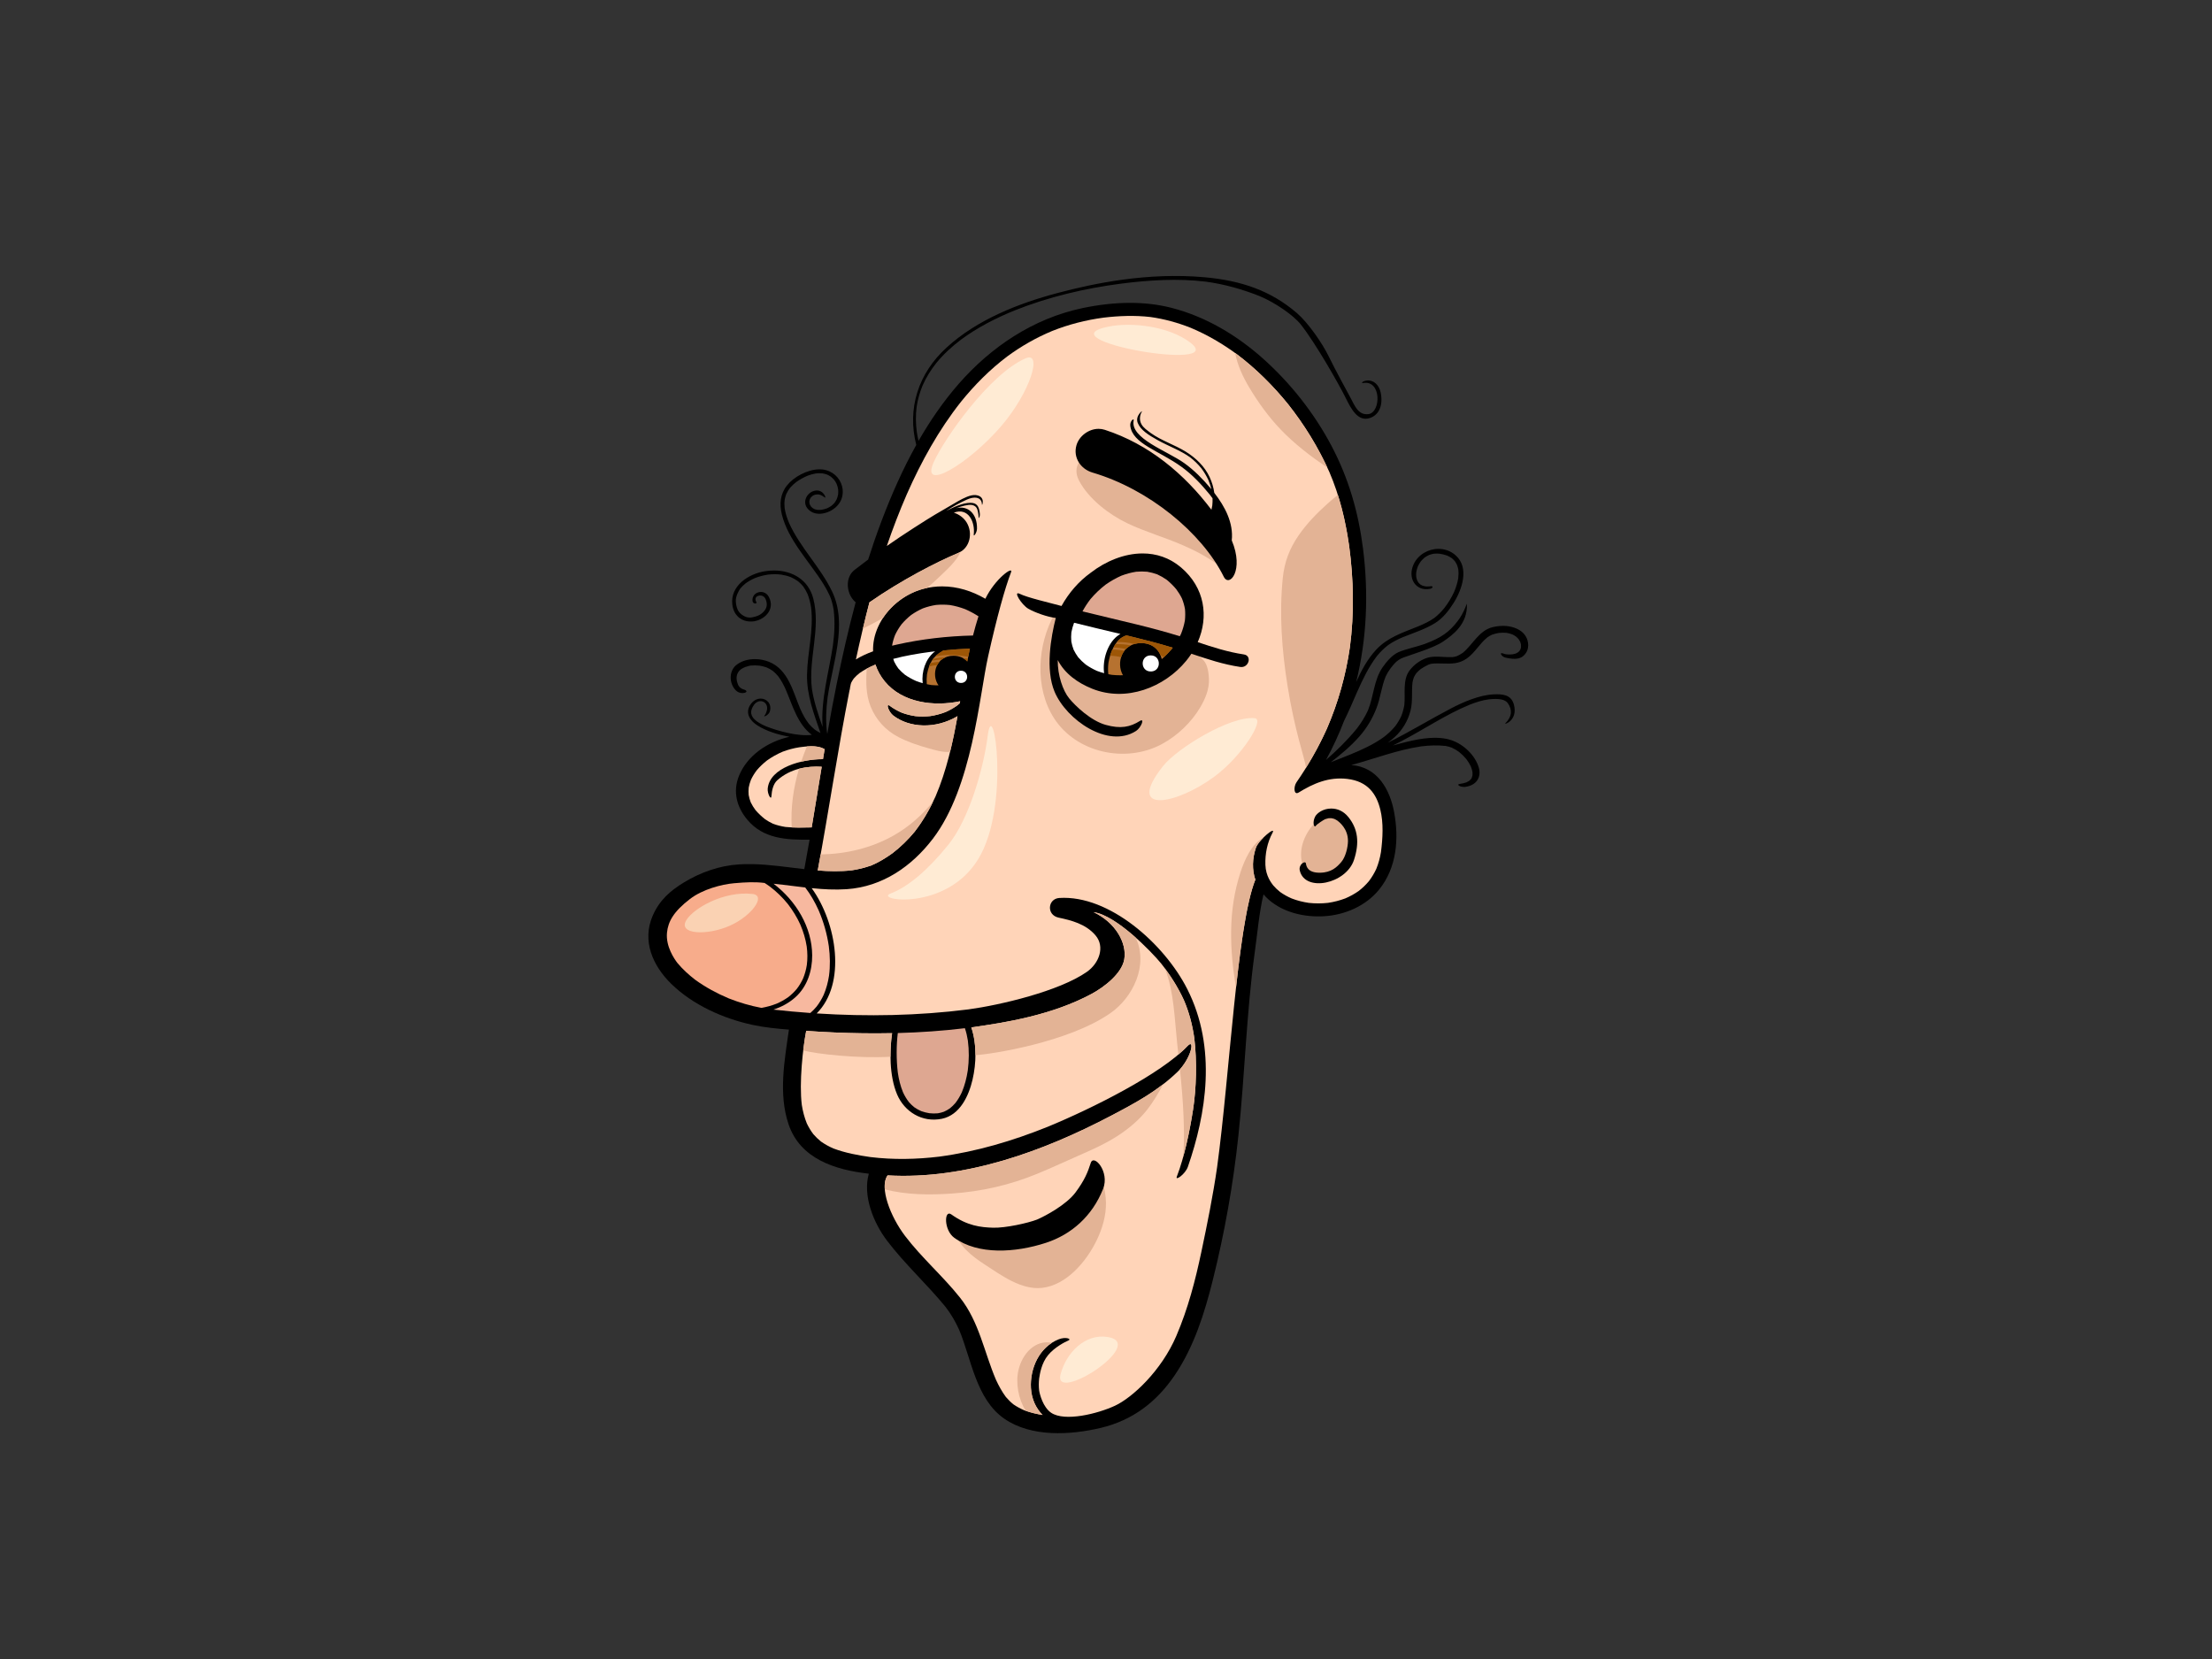 <?xml version="1.0" encoding="utf-8"?>
<!-- Generator: Adobe Illustrator 17.0.0, SVG Export Plug-In . SVG Version: 6.00 Build 0)  -->
<!DOCTYPE svg PUBLIC "-//W3C//DTD SVG 1.1//EN" "http://www.w3.org/Graphics/SVG/1.1/DTD/svg11.dtd">
<svg version="1.1" id="Layer_1" xmlns="http://www.w3.org/2000/svg" xmlns:xlink="http://www.w3.org/1999/xlink" x="0px" y="0px"
	 width="800px" height="600px" viewBox="0 0 800 600" enable-background="new 0 0 800 600" xml:space="preserve">
<rect x="0" y="0" width="800" height="600" fill="#333333" stroke="none"/>
<g>
	<path d="M551.069,229.131c-1.769-1.924-4.772-2.778-7.379-2.778c-1.26,0-2.518,0.161-3.68,0.422
		c-5.087,1.144-7.276,6.284-10.941,9.302c-0.716,0.498-1.428,0.897-2.233,1.246c-0.464,0.151-0.943,0.25-1.428,0.317
		c-1.151,0.073-2.31,0.006-3.466-0.061c-2.13-0.128-4.249-0.258-6.295,0.506c-2.332,0.874-4.405,2.464-5.862,4.403
		c-2.613,3.47-1.441,8.536-1.895,12.544c-0.231,1.346-0.586,2.628-1.088,3.909c-0.605,1.317-1.334,2.533-2.212,3.705
		c-1.21,1.456-2.569,2.726-4.079,3.896c-3.789,2.739-8.074,4.671-12.42,6.442c-2.252,0.903-4.526,1.764-6.776,2.682
		c3.705-2.861,7.286-5.854,10.366-9.359c2.649-3.014,4.673-6.417,6.108-10.107c1.46-3.749,1.832-7.803,3.346-11.534
		c0.5-1.059,1.084-2.033,1.787-2.974c0.943-1.107,1.935-2.854,4.606-3.879c2.67-1.023,10.866-3.38,14.413-5.803
		c3.548-2.428,8.868-6.292,8.589-13.57c-0.019-0.486-0.935,3.054-3.361,6.199c-3.039,3.936-5.881,6.022-11.949,8.267
		c-2.407,0.89-7.07,1.901-9.429,2.947c-2.336,1.033-4.381,3.501-5.776,5.514c-3.136,4.533-3.214,10.544-5.268,15.535
		c-1.088,2.353-2.432,4.525-4.023,6.593c-3.529,4.312-7.211,7.904-11.155,11.342c2.512-4.596,4.682-9.311,6.524-14.123
		c1.693-3.388,3.176-6.898,4.699-10.391c1.995-4.514,4.132-9.009,7.139-12.991c1.244-1.521,2.594-2.875,4.172-4.075
		c1.615-1.12,3.327-2,5.146-2.768c3.949-1.586,8.02-2.867,11.66-5.082c2.884-1.755,5.079-4.583,6.82-7.352
		c3.037-4.828,5.782-12.715,0.733-17.212c-1.807-1.609-4.02-2.342-6.217-2.342c-3.699-0.001-7.354,2.075-8.967,5.539
		c-2.371,5.09,0.769,9.906,5.902,8.917c1.088-0.209,1.296-1.083,0.208-0.936c-0.12,0.015-0.239,0.032-0.359,0.047
		c-0.479,0.035-0.941,0.041-1.42,0.013c-0.374-0.058-0.725-0.138-1.088-0.251c-0.279-0.122-0.538-0.256-0.798-0.421
		c-0.231-0.187-0.437-0.379-0.638-0.599c-0.185-0.253-0.345-0.507-0.492-0.786c-0.162-0.403-0.281-0.807-0.37-1.238
		c-0.071-0.595-0.076-1.176-0.025-1.777c0.122-0.773,0.328-1.504,0.62-2.239c0.3-0.627,0.645-1.208,1.057-1.775
		c0.439-0.522,0.907-0.984,1.445-1.415c0.483-0.33,0.975-0.611,1.512-0.857c0.565-0.205,1.122-0.354,1.718-0.462
		c0.682-0.067,1.342-0.07,2.033-0.019c0.945,0.142,1.846,0.358,2.745,0.674c0.58,0.255,1.115,0.541,1.643,0.89
		c0.431,0.343,0.813,0.705,1.172,1.118c0.311,0.435,0.567,0.872,0.794,1.351c0.21,0.56,0.361,1.113,0.475,1.7
		c0.124,1.055,0.101,2.088-0.023,3.146c-0.292,1.748-0.825,3.41-1.527,5.044c-0.958,2.061-2.134,3.982-3.539,5.789
		c-1.075,1.302-2.243,2.501-3.59,3.544c-1.813,1.275-3.867,2.21-5.919,3.074c-5.577,2.254-10.952,3.932-15.117,8.412
		c-3.109,3.344-5.304,7.429-7.203,11.632c3.835-15.632,4.535-31.987,2.441-48.343c-1.682-13.137-5.215-25.408-11.489-37.217
		c-6.19-11.645-14.577-22.341-24.527-31.249c-9.475-8.486-20.816-15.322-33.401-18.518c-4.819-1.223-9.801-1.754-14.798-1.754
		c-5.818,0-11.653,0.719-17.28,1.905c-17.81,3.756-33.09,14.08-44.702,27.373c-5.579,6.388-10.364,13.348-14.543,20.648
		c-0.242-1.048-0.45-2.101-0.613-3.164c-0.416-3.054-0.462-6.106-0.069-9.164c0.403-2.683,1.132-5.278,2.187-7.795
		c0.002-0.004,0.004-0.009,0.006-0.014c-0.002,0.003-0.002,0.005-0.004,0.008c0.002-0.004,0.004-0.009,0.006-0.015
		c0,0.002-0.002,0.004-0.002,0.006c0.002-0.004,0.004-0.008,0.006-0.014c1.279-2.883,2.947-5.552,4.923-8.041
		c2.609-3.179,5.644-5.964,8.95-8.46c5.923-4.372,12.531-7.76,19.393-10.55c12.3-4.911,25.359-7.965,38.533-9.687
		c10.059-1.276,20.41-1.937,30.511-0.718c6.707,0.904,13.214,2.731,19.467,5.214c5.543,2.278,12.294,6.901,14.997,10.331
		c5.291,6.712,13.701,21.454,16.171,26.463c2.113,4.286,4.476,8.649,8.688,7.345c3.21-0.993,4.963-4.351,4.012-9.154
		c-0.584-2.933-2.678-4.773-5.156-4.411c-1.544,0.225-1.991,1.012-1.26,0.882c6.759-1.213,6.53,10.696,1.947,11.249
		c-3.68,0.442-4.93-3.071-6.419-5.828c-1.487-2.758-5.558-10.18-7.883-14.975c-2.35-4.85-7.499-12.262-11.542-15.739
		c-9.404-8.084-20.028-11.762-33.42-12.962c-20.677-1.851-40.032,2.232-52.891,5.63c-14.506,3.833-29.347,9.715-40.404,19.81
		c-10.233,9.341-14.308,22.05-10.954,35.217c-4.947,8.862-9.042,18.193-12.596,27.598c-1.729,4.576-3.323,9.196-4.808,13.849
		c-1.651,1.233-3.291,2.475-4.915,3.74c-3.537,2.756-2.96,8.497,0,11.346c0.13,0.125,0.267,0.234,0.401,0.349
		c-2.604,9.726-4.827,19.552-6.835,29.393c-1.237,6.073-2.361,12.162-3.426,18.261c-0.05-0.3-0.105-0.597-0.149-0.899
		c-0.458-4.092-0.273-8.143,0.248-12.221c1.75-12.214,7.354-26.476,1.659-38.39c-4.222-8.829-11.594-15.92-15.615-24.881
		c-0.712-1.695-1.277-3.415-1.556-5.225c-0.116-1.048-0.124-2.068,0.004-3.112c0.134-0.722,0.33-1.405,0.594-2.092
		c0.378-0.81,0.836-1.544,1.386-2.255c0.699-0.794,1.464-1.486,2.31-2.134c1.269-0.881,2.602-1.611,4.031-2.22
		c0.964-0.356,1.916-0.628,2.93-0.806c0.815-0.089,1.6-0.103,2.42-0.022c0.565,0.099,1.096,0.235,1.638,0.428
		c0.483,0.214,0.926,0.457,1.367,0.75c0.479,0.378,0.897,0.782,1.285,1.246c0.311,0.431,0.573,0.87,0.809,1.342
		c0.271,0.659,0.456,1.316,0.569,2.016c0.055,0.626,0.048,1.229-0.019,1.853c-0.114,0.61-0.282,1.179-0.519,1.752
		c-0.235,0.461-0.498,0.884-0.807,1.3c-0.351,0.395-0.716,0.746-1.128,1.079c-0.485,0.33-0.975,0.604-1.51,0.851
		c-0.666,0.248-1.319,0.42-2.023,0.557c-0.559,0.048-1.071,0.055-1.63,0.005c-0.306-0.051-0.605-0.131-0.893-0.239
		c-0.239-0.103-0.466-0.229-0.683-0.376c-0.189-0.141-0.368-0.294-0.525-0.467c-0.208-0.28-0.372-0.551-0.521-0.865
		c-0.067-0.186-0.116-0.376-0.149-0.57c-0.027-0.236-0.027-0.473-0.002-0.709c0.036-0.225,0.099-0.444,0.183-0.659
		c0.099-0.208,0.216-0.404,0.357-0.588c0.147-0.17,0.311-0.326,0.487-0.467c0.231-0.166,0.466-0.337,0.741-0.424
		c1.267-0.397,2.191-0.317,3.785,0.896c0.727,0.551-0.336-2.829-3.235-2.502c-3.111,0.352-5.272,4.237-2.699,6.823
		c2.737,2.754,7.345,1.531,9.935-0.8c5.394-4.858,1.626-13.949-6.182-13.692c-4.215,0.138-9.015,2.721-11.489,5.849
		c-2.441,3.082-2.745,6.712-1.855,10.399c2.283,9.435,10.124,17.212,15.136,25.36c0.83,1.349,1.582,2.74,2.233,4.174
		c0.697,1.651,1.101,3.274,1.38,5.036c0.538,4.351,0.307,8.661-0.284,12.992c-1.468,9.784-4.417,19.513-3.707,29.375
		c-1.58-4.533-3.149-9.07-3.873-13.81c-1.355-10.928,3.336-21.836,0.485-32.703c-1.775-6.759-7.591-10.086-14.203-10.087
		c-1.006,0-2.031,0.078-3.062,0.232c-6.232,0.929-12.848,5.379-11.996,12.148c0.5,3.964,3.354,6.212,7.049,6.067
		c4.115-0.162,8.734-4.123,6.131-8.946c-1.643-3.049-6.215-1.807-5.888,1.499c0.122,1.243,1.882,1.12,1.384,0.37
		c-0.452-0.683-0.529-1.871,0.725-2.218c1.254-0.348,2.222,0.181,2.667,1.298c0.775,1.934,0.353,3.309-0.821,4.521
		c-1.174,1.213-2.464,1.667-4.046,1.965c-1.58,0.298-2.84-0.187-4.1-1.237c-1.109-0.926-1.678-2.344-1.846-4.526
		c-0.139-1.804,1.193-4.062,1.611-4.636c0.578-0.693,1.212-1.301,1.92-1.873c1.075-0.784,2.218-1.415,3.447-1.945
		c1.508-0.584,3.048-0.986,4.659-1.23c1.582-0.181,3.14-0.192,4.72-0.013c1.22,0.189,2.378,0.486,3.527,0.923
		c0.937,0.413,1.792,0.898,2.615,1.489c0.672,0.549,1.267,1.138,1.819,1.799c0.645,0.881,1.16,1.795,1.609,2.777
		c0.628,1.594,1.031,3.208,1.298,4.892c1.023,8.227-1.33,16.188-1.47,24.371c-0.13,7.308,2.5,14.178,4.875,21.036
		c-0.714-0.347-1.386-0.739-2.038-1.199c-0.775-0.62-1.464-1.296-2.107-2.042c-1.328-1.695-2.317-3.568-3.182-5.513
		c-2.583-6.079-4.287-14.121-11.244-16.965c-1.571-0.645-3.371-0.998-5.163-0.998c-2.275,0-4.543,0.571-6.327,1.842
		c-3.09,2.096-3.163,6.807-0.569,9.454c1.968,2.006,5.625,0.485,2.854-0.323c-1.502-0.439-1.97-1.571-1.932-1.485
		c-0.231-0.63-1.51-3.123,0.334-5.251c1.099-1.264,3.327-1.771,4.087-1.901c1.094-0.097,2.153-0.086,3.243,0.027
		c0.868,0.143,1.691,0.342,2.517,0.63c0.804,0.345,1.54,0.754,2.252,1.252c0.708,0.571,1.332,1.195,1.918,1.884
		c1.168,1.531,2.048,3.207,2.823,4.951c2.472,5.801,4.319,12.563,9.408,16.302c-4.987,0.693-12.426-1.46-16.302-2.97
		c-1.275-0.527-2.495-1.128-3.615-1.924c-0.443-0.347-0.842-0.712-1.212-1.13c-0.223-0.296-0.412-0.599-0.576-0.926
		c-0.092-0.246-0.162-0.483-0.218-0.741c-0.034-0.334-0.029-0.651,0.006-0.985c0.069-0.315,0.16-0.609,0.273-0.912
		c0.212-0.454,0.462-0.87,0.75-1.288c0.214-0.281,0.458-0.538,0.739-0.756c0.164-0.099,0.328-0.197,0.492-0.296
		c0.25-0.111,0.508-0.195,0.779-0.237c0.17-0.004,0.338-0.008,0.508-0.015c-0.052-0.006-0.101-0.013-0.153-0.021
		c0.298,0.019,0.588,0.08,0.866,0.185c0.136,0.073,0.277,0.145,0.416,0.22c0.22,0.156,0.412,0.336,0.578,0.544
		c0.082,0.133,0.162,0.263,0.242,0.395c0.12,0.275,0.202,0.559,0.242,0.855c0.004,0.197,0.008,0.395,0.011,0.59
		c0.004-0.027,0.01-0.057,0.013-0.086c-0.03,0.204-0.088,1.416-1.012,2.627c-0.433,0.567,1.68-0.243,2.031-1.72
		c0.679-2.835-1.342-4.512-3.356-4.514c-1.365,0-2.844,0.75-3.838,2.363c-1.857,3.018,0.052,5.73,2.752,7.406
		c3.369,2.098,7.354,3.273,11.481,4.041c-7.986,1.815-15.308,6.835-18.261,14.157c-2.277,5.64-0.834,11.225,3.02,15.835
		c5.768,6.896,14.098,7.329,22.527,7.219c-0.613,3.554-1.248,7.108-1.911,10.656c-1.477-0.168-2.951-0.351-4.426-0.531
		c-6.385-0.79-12.771-1.58-19.204-1.176c-7.135,0.447-13.951,2.897-19.942,6.541c-4.799,2.922-8.809,6.343-11.269,12.04
		c-3.938,9.122,0.044,18.106,6.763,24.657c7.776,7.576,18.673,12.487,29.366,14.798c4.291,0.928,8.734,1.365,13.155,1.71
		c-1.605,11.158-3.838,23.286-0.139,34.235c4.209,12.462,16.686,16.486,29.032,17.877c-2.231,7.818,1.521,17.56,6.612,24.262
		c6.432,8.467,14.399,15.676,21.12,23.901c2.01,2.579,3.596,5.341,4.932,8.297c4.413,10.538,6.094,25.05,16.314,32.139
		c9.759,6.766,23.865,5.951,34.947,3.323c11.594-2.754,20.231-9.5,26.705-19.039c6.971-10.277,10.79-22.475,13.747-34.309
		c4.293-17.198,7.442-34.88,9.294-52.469c2.319-21.954,2.877-44.059,5.869-65.95c0.989-6.915,1.569-14.348,3.195-21.198
		c0.563,0.674,1.187,1.315,1.878,1.924c5.289,4.659,12.939,6.421,19.952,6.007c7.677-0.454,15.201-3.749,19.984-9.645
		c6.442-7.936,7.196-18.539,5.427-28.01c-1.517-8.137-5.978-16.339-15.48-17.028c8.414-2.283,16.613-5.472,25.281-6.757
		c2.951-0.365,5.873-0.473,8.833-0.149c0.777,0.134,1.5,0.34,2.231,0.617c0.922,0.428,1.767,0.933,2.588,1.521
		c0.983,0.786,1.857,1.643,2.655,2.6c0.611,0.813,1.136,1.649,1.586,2.552c0.271,0.655,0.481,1.309,0.624,2.002
		c0.048,0.45,0.057,0.884,0.023,1.336c-0.065,0.313-0.151,0.601-0.263,0.901c-0.08,0.155-0.172,0.305-0.271,0.45
		c-0.202,0.231-0.412,0.435-0.651,0.639c-0.334,0.214-0.666,0.391-1.029,0.559c-0.756,0.254-1.502,0.414-2.298,0.529
		c-1.647,0.242,0.311,1.325,1.945,1.088c4.64-0.674,5.694-4.134,4.85-6.975c-1.323-4.451-5.438-8.366-9.849-9.887
		c-1.844-0.634-3.861-0.891-5.951-0.891c-5.199,0-10.836,1.577-15.302,2.798c1.05-0.513,2.098-1.042,3.138-1.582
		c8.255-4.302,16.052-9.633,24.699-13.189c2.262-0.878,4.539-1.649,6.963-1.926c3.772-0.431,5.919,0.109,6.822,1.416
		c1.563,2.264,1.619,4.713-0.903,7.232c-0.771,0.771,4.657-0.922,3.081-6.74c-0.987-3.644-4.109-3.865-7.435-3.701
		c-5.215,0.26-11.067,2.861-15.174,5.001c-7.77,4.05-15.199,8.641-23.046,12.508c0.844-0.619,1.662-1.277,2.447-1.983
		c2.909-2.617,4.915-6.022,5.841-9.736c0.832-3.344,0.292-6.78,0.698-10.156c0.12-0.626,0.275-1.22,0.494-1.819
		c0.256-0.536,0.55-1.023,0.903-1.508c0.5-0.559,1.029-1.044,1.622-1.508c0.867-0.582,1.764-1.075,2.707-1.535
		c0.384-0.157,0.781-0.282,1.193-0.357c1.42-0.145,2.787-0.107,4.119-0.071c2.999,0.088,5.818,0.172,8.65-1.857
		c2.941-2.107,4.61-5.4,7.427-7.639c0.521-0.342,1.036-0.636,1.599-0.909c0.815-0.302,1.619-0.506,2.485-0.651
		c0.933-0.097,1.836-0.116,2.771-0.04c0.729,0.122,1.416,0.296,2.101,0.552c0.47,0.229,0.905,0.479,1.33,0.775
		c0.353,0.298,0.666,0.611,0.962,0.956c0.2,0.292,0.378,0.582,0.542,0.893c0.139,0.349,0.246,0.699,0.325,1.071
		c0.029,0.332,0.034,0.651,0.009,0.983c-0.053,0.25-0.12,0.485-0.204,0.725c-0.109,0.208-0.227,0.401-0.359,0.596
		c-0.166,0.179-0.336,0.342-0.523,0.498c-0.248,0.16-0.494,0.292-0.756,0.416c-0.359,0.118-0.71,0.208-1.082,0.282
		c-0.779,0.071-2.258,0.244-3.518-0.275c-1.533-0.628-0.737,1.147,0.888,1.506c3.256,0.718,5.909,0.826,7.562-2.067
		C553.124,233.983,552.867,231.097,551.069,229.131z"/>
	<path d="M471.139,115.708c-0.013-0.009-0.023-0.019-0.038-0.027v-0.001C471.114,115.689,471.126,115.699,471.139,115.708z"/>
	<path fill="#FFD4B8" d="M307.243,249.655c0.086-0.227,0.151-0.471,0.164-0.748c0.002-0.04,0.006-0.08,0.006-0.12
		c0.092-0.458,0.185-0.918,0.277-1.376c0.052-0.172,0.103-0.342,0.166-0.513c0.269-0.531,0.577-1.029,0.93-1.512
		c0.622-0.714,1.306-1.348,2.054-1.943c1.727-1.224,3.613-2.18,5.579-3.012c0.067-0.025,0.137-0.046,0.206-0.074
		c0.699,2.138,1.817,4.195,3.38,6.096c6.333,7.698,17.677,9.177,27.245,7.154c-0.044,0.248-0.086,0.496-0.128,0.744
		c-0.344,0.302-0.699,0.601-1.069,0.886c-1.283,0.893-2.627,1.643-4.066,2.279c-1.802,0.699-3.638,1.183-5.56,1.47
		c-1.779,0.183-3.529,0.195-5.31,0.023c-1.703-0.246-3.333-0.651-4.947-1.248c-1.393-0.596-2.684-1.311-3.924-2.172
		c-0.113-0.088-0.227-0.172-0.338-0.259c-1.722-1.319-0.557,2.155,1.187,3.485c5.772,4.396,15.148,4.988,23.204,0.197
		c-1.792,9.893-3.961,19.696-7.959,29.051c-2.033,4.508-4.486,8.797-7.54,12.737c-2.38,2.886-5.05,5.488-8.041,7.79
		c-2.35,1.689-4.808,3.189-7.482,4.344c-2.346,0.865-4.734,1.449-7.215,1.83c-4.123,0.46-8.226,0.372-12.319,0.046
		C299.784,293.105,302.988,271.283,307.243,249.655z"/>
	<path fill="#B67230" d="M344.839,237.17c-6.383,0-8.186,6.837-5.407,10.7c-0.861-0.006-1.724-0.038-2.596-0.115
		c-0.55-0.086-1.092-0.191-1.63-0.309c-0.008-0.048-0.019-0.095-0.027-0.143c-0.092-1.157-0.063-2.27,0.078-3.419
		c0.21-1.151,0.515-2.247,0.937-3.344c0.407-0.895,0.865-1.726,1.462-2.518c0.617-0.693,1.296-1.287,2.042-1.853
		c0.494-0.336,0.996-0.643,1.512-0.93c3.182-0.315,6.375-0.54,9.572-0.653c-0.338,1.54-0.662,3.085-0.964,4.636
		C348.704,237.989,347.047,237.17,344.839,237.17z"/>
	<path fill="#FFFFFF" d="M349.779,244.834c-0.002,0.113-0.013,0.227-0.027,0.338c-0.006,0.036-0.015,0.071-0.023,0.107
		c-0.019,0.084-0.038,0.166-0.065,0.246c-0.013,0.042-0.025,0.082-0.04,0.124c-0.04,0.103-0.086,0.206-0.143,0.302
		c-0.017,0.029-0.038,0.059-0.057,0.088c-0.046,0.074-0.097,0.143-0.151,0.208c-0.029,0.034-0.057,0.067-0.086,0.101
		c-0.071,0.076-0.149,0.145-0.235,0.21c-0.015,0.013-0.029,0.025-0.046,0.036c-0.019,0.015-0.038,0.025-0.057,0.038
		c-0.078,0.052-0.162,0.101-0.25,0.143c-0.042,0.019-0.082,0.04-0.124,0.057c-0.118,0.046-0.237,0.086-0.37,0.113
		c-0.025,0.004-0.05,0.008-0.073,0.013c-0.147,0.025-0.296,0.042-0.458,0.044c-0.006,0-0.011,0-0.017,0c-0.004,0-0.008,0-0.015,0
		c-0.157-0.002-0.306-0.019-0.447-0.044c-0.044-0.008-0.086-0.017-0.13-0.027c-2.35-0.552-2.157-4.354,0.594-4.354
		c0.718,0,1.258,0.265,1.63,0.657c0.017,0.019,0.036,0.038,0.053,0.057c0.08,0.092,0.151,0.187,0.212,0.29
		c0.017,0.025,0.027,0.052,0.044,0.08c0.044,0.084,0.086,0.17,0.12,0.26c0.012,0.029,0.025,0.061,0.036,0.092
		c0.038,0.109,0.067,0.221,0.088,0.336c0.006,0.031,0.008,0.067,0.013,0.101c0.012,0.088,0.021,0.176,0.023,0.265
		C349.777,244.754,349.781,244.794,349.779,244.834z"/>
	<path fill="#FFFFFF" d="M333.707,247.075c-0.773-0.214-1.54-0.454-2.298-0.742c-1.456-0.645-2.832-1.39-4.128-2.294
		c-0.874-0.699-1.67-1.453-2.399-2.292c-0.576-0.781-1.067-1.594-1.487-2.46c-0.126-0.33-0.235-0.664-0.338-0.998
		c4.428-1.174,8.984-1.939,13.516-2.537c0.542-0.067,1.086-0.13,1.63-0.191c-0.134,0.101-0.267,0.204-0.395,0.309
		C334.725,238.388,333.226,242.952,333.707,247.075z"/>
	<path fill="#DEA791" d="M324.272,233.143c-0.527,0.12-1.071,0.246-1.63,0.38c0.006-0.063,0.011-0.126,0.017-0.191
		c0.231-1.281,0.592-2.516,1.078-3.73c0.647-1.359,1.426-2.634,2.338-3.844c1.035-1.22,2.176-2.319,3.434-3.322
		c1.332-0.938,2.733-1.733,4.232-2.4c1.554-0.578,3.138-0.993,4.779-1.248c1.68-0.157,3.34-0.145,5.014,0.027
		c1.911,0.314,3.743,0.822,5.547,1.502c1.68,0.734,3.268,1.603,4.799,2.574c-0.733,2.299-1.391,4.618-1.983,6.952
		C342.631,230.051,333.261,231.118,324.272,233.143z"/>
	<path fill="#FFD4B8" d="M284.073,299.08c-1.556-0.246-3.035-0.607-4.503-1.155c-1.017-0.477-1.947-1.01-2.865-1.64
		c-1.258-0.998-2.409-2.065-3.449-3.277c-0.672-0.895-1.246-1.819-1.735-2.819c-0.342-0.882-0.596-1.767-0.76-2.695
		c-0.078-0.895-0.067-1.771,0.023-2.663c0.185-0.979,0.458-1.914,0.821-2.842c0.578-1.223,1.283-2.355,2.109-3.44
		c1.105-1.298,2.329-2.453,3.678-3.512c1.762-1.264,3.64-2.309,5.646-3.168c1.981-0.748,3.997-1.288,6.098-1.613
		c1.867-0.197,6.215-1.029,9.112,0.706c-0.202,1.2-0.403,2.399-0.605,3.598c-7.477-0.063-19.267,3.004-19.99,10.643
		c-0.168,1.777,1.237,4.478,1.348,2.706c0.122-1.951,0.626-4.4,2.136-5.741c4.802-4.251,10.851-5.178,16.047-4.861
		c-1.214,7.312-2.392,14.628-3.627,21.935C290.387,299.301,287.23,299.406,284.073,299.08z"/>
	<path fill="#F7AC8B" d="M263.537,361.073c-4.26-1.796-8.307-3.989-12.036-6.667c-2.399-1.838-4.608-3.856-6.526-6.158
		c-1.05-1.386-4.237-5.911-3.747-10.931c0.389-4.006,2.403-7.664,8.318-12.195c4.573-3.499,11.416-5.287,15.896-5.684
		c4.482-0.399,7.77-0.529,11.097-0.099c0.641,0.41,1.273,0.836,1.89,1.286c2.435,1.853,4.598,3.961,6.503,6.316
		c1.804,2.323,3.316,4.806,4.524,7.461c1.096,2.55,1.884,5.182,2.308,7.914c0.294,2.243,0.326,4.48,0.034,6.726
		c-0.271,1.687-0.718,3.317-1.382,4.898c-0.601,1.304-1.332,2.518-2.212,3.67c-0.931,1.126-1.97,2.126-3.136,3.027
		c-1.329,0.947-2.743,1.729-4.258,2.376c-1.756,0.691-3.56,1.17-5.409,1.504C271.338,363.759,267.377,362.589,263.537,361.073z"/>
	<path fill="#F7B89F" d="M279.719,365.137c2.899-0.943,5.604-2.378,7.938-4.466c4.331-3.875,6.112-9.607,6.081-15.169
		c-0.055-10.112-5.774-19.658-13.974-25.886c2.34,0.231,4.678,0.521,7.016,0.813c1.481,0.185,2.957,0.368,4.438,0.538
		c1.945,2.539,3.516,5.301,4.825,8.196c1.815,4.191,3.058,8.566,3.714,13.061c0.456,3.55,0.533,7.108,0.071,10.66
		c-0.368,2.38-0.979,4.684-1.928,6.908c-0.699,1.51-1.542,2.92-2.565,4.249c-0.699,0.84-1.454,1.609-2.275,2.323
		C288.595,366.043,284.145,365.633,279.719,365.137z"/>
	<path fill="#FFD4B8" d="M499.201,292.766c1.216,4.936,0.882,10.336,0.248,15.382c-0.34,2.094-0.886,4.123-1.693,6.093
		c-0.733,1.577-1.615,3.058-2.676,4.451c-1.094,1.306-2.313,2.476-3.67,3.529c-1.517,1.067-3.13,1.957-4.848,2.691
		c-2.035,0.773-4.129,1.304-6.291,1.622c-2.313,0.256-4.621,0.256-6.936,0.004c-2.121-0.309-4.184-0.828-6.175-1.596
		c-1.47-0.634-2.857-1.397-4.151-2.317c-0.943-0.744-1.796-1.554-2.569-2.458c-0.616-0.823-2.657-3.342-2.794-7.379
		c-0.134-4.035,0.679-8.072,2.571-11.586c1.454-2.697-5.039,2.554-6.007,5.426c-1.309,3.892-1.407,7.896-0.204,11.523
		c-6.648,16.52-9.301,70.989-13.81,103.875c-1.481,10.315-3.56,20.589-5.72,30.79c-2.182,10.322-4.787,20.397-9.053,30.362
		c-5.388,12.584-15.884,22.305-22.202,25.233c-6.318,2.924-18.11,5.833-23.027,2.554c-2.993-2-4.163-6.738-4.375-8.066
		c-0.164-1.464-0.156-2.911,0.008-4.379c0.248-1.573,0.817-5.522,3.235-8.433c2.42-2.911,6.18-4.793,7.259-5.241
		c1.485-0.616-0.907-1.456-3.354-0.496c-7.123,2.794-10.513,10.563-10.111,17.66c0.218,3.879,1.741,7.255,4.222,9.733
		c-2.281-0.361-4.508-0.893-6.673-1.697c-1.346-0.588-2.615-1.271-3.829-2.094c-1.031-0.821-1.947-1.724-2.791-2.724
		c-1.447-1.956-2.588-4.06-3.596-6.251c-4.241-9.925-6.081-20.984-12.989-29.671c-6.192-7.79-13.869-14.407-19.885-22.328
		c-5.314-6.997-9.372-17.541-6.308-21.88c28.226,1.613,56.561-8.818,80.922-21.624c8.914-4.686,16.753-8.912,23.937-15.827
		c5.003-4.816,6.402-12.283,3.65-9.374c-9.599,10.156-34.506,22.613-50.618,29.253c-12.578,5.064-25.67,8.967-39.192,10.786
		c-8.276,0.993-16.604,1.164-24.884,0.16c-4.537-0.636-9.139-1.508-13.424-3.117c-1.586-0.693-3.071-1.506-4.476-2.495
		c-1.008-0.815-1.922-1.695-2.766-2.666c-0.93-1.227-1.705-2.52-2.361-3.9c-0.874-2.149-1.439-4.363-1.808-6.642
		c-1.006-8.013,0.368-20.597,1.582-26.825c6.843,0.496,13.705,0.777,20.568,0.872c3.499,0.046,7.003,0.034,10.504-0.036
		c-0.909,6.043-1.065,15.369,1.798,22.134c2.663,6.289,9.066,10.275,16.184,8.828c6.637-1.351,9.767-8.433,11.099-14.109
		c1.405-6.011,1.569-12.995-0.433-18.946c12.638-1.762,29.406-4.497,43.609-12.176c4.548-2.46,10.855-7.352,11.714-12.454
		c0.998-5.904-3.195-13.323-11.111-17.053c8.186,1.126,20.887,14.233,24.411,18.53c3.281,4.136,6.096,8.559,8.274,13.329
		c1.895,4.4,3.071,8.971,3.747,13.687c1.015,8.356,0.735,18.257-0.447,25.871c-1.181,7.614-3.081,16.984-5.881,24.264
		c-0.639,1.659,3.081-0.899,4.014-3.596c6.522-18.837,10.637-42.849-0.231-64.276c-8.288-16.346-28.268-34.105-46.283-32.927
		c-4.176,0.271-4.728,6.142-0.254,7.104c4.474,0.962,9.786,2.222,13.35,6.408c3.567,4.188,1.227,10.154-3.062,13.17
		c-10.026,7.055-31.563,12.086-42.944,13.617c-18.074,2.287-36.556,2.636-54.832,1.453c10.798-10.727,7.335-32.666-1.806-45.304
		c4.209,0.424,8.423,0.664,12.657,0.372c13.05-0.899,23.565-8.318,31.141-18.207c14.327-18.707,16.791-51.616,20.021-66.03
		c3.231-14.413,6.051-24.567,8.28-30.384c0.933-2.432-5.772,2.315-9.292,9.586c-4.78-2.795-10.132-4.479-15.638-4.479
		c-2.216,0-4.455,0.273-6.692,0.855c-7.192,1.873-13.489,7.176-16.444,13.737c-1.321,2.926-1.937,5.942-1.823,8.893
		c-2.176,0.794-4.314,1.758-6.222,2.943c1.363-6.285,3.252-14.422,4.898-20.656c11.706-8.122,24.283-14.581,32.179-17.894
		c4.155-1.744,5.325-7.131,2.987-10.977c-1.044-1.715-2.739-2.953-4.644-3.559c5.316-2.021,7.755,3.49,7.204,7.896
		c-0.132,1.049,1.132-0.579,1.172-2.077c0.141-5.549-3.426-8.559-7.551-7.414c1.832-0.776,4.346-1.331,5.402-1.226
		c1.233,0.122,1.953,0.736,2.252,1.636c0.346,1.049,0.517,2.572,0.508,2.946c-0.008,0.536,0.51-0.287,0.42-1.375
		c-0.239-2.839-1.227-3.986-3.472-3.955c-2.899,0.04-6.253,1.689-8.725,2.944c2.472-1.588,4.873-2.926,7.53-4.119
		c1.273-0.572,2.535-0.807,3.441-0.655c1.956,0.328,1.956,2.046,2,2.537c0.042,0.49,1.432-3.048-2.203-3.493
		c-1.878-0.23-4.472,1.078-6.553,2.265c-2.082,1.187-5.182,2.997-8.181,4.772c-2.997,1.774-11.809,7.374-17.484,11.372
		c2.166-6.317,4.558-12.563,7.228-18.7c5.217-11.817,11.512-23.247,19.614-33.482c4.905-6.068,10.435-11.635,16.724-16.385
		c5.022-3.687,10.45-6.795,16.249-9.205c5.967-2.374,12.197-3.965,18.589-4.819c5.604-0.668,11.29-0.875,16.906-0.231
		c5.016,0.699,9.866,2.035,14.558,3.889c6.026,2.522,11.615,5.811,16.833,9.645c6.929,5.258,13.061,11.367,18.48,18.06
		c5.963,7.552,10.99,15.742,14.877,24.461c3.714,8.639,5.833,17.506,7.158,26.747c1.622,12.156,1.874,24.425,0.271,36.597
		c-1.466,10.137-4.218,20.007-8.311,29.457c-3.046,6.782-6.73,13.248-10.99,19.396c-1.124,1.622-1.036,4.837,0.777,3.718
		c5.274-3.254,10.861-5.713,17.579-4.917C494.706,282.585,497.817,287.143,499.201,292.766z"/>
	<path fill="#E3B395" d="M314.868,255.519c1.939,4.829,5.467,8.692,10.141,11.095c3.35,1.72,6.974,2.959,10.611,3.957
		c1.997,0.55,5.383,1.67,7.994,1.327c1.046-4.258,1.901-8.564,2.684-12.884c-8.055,4.791-17.432,4.199-23.204-0.197
		c-1.743-1.33-2.909-4.804-1.187-3.485c0.111,0.086,0.225,0.17,0.338,0.259c1.239,0.861,2.531,1.575,3.924,2.172
		c1.613,0.597,3.243,1.002,4.947,1.248c1.781,0.172,3.531,0.16,5.31-0.023c1.922-0.288,3.758-0.771,5.56-1.47
		c1.439-0.636,2.783-1.386,4.066-2.279c0.37-0.286,0.725-0.584,1.069-0.886c0.042-0.248,0.084-0.496,0.128-0.744
		c-9.568,2.023-20.912,0.544-27.245-7.154c-1.563-1.901-2.68-3.957-3.38-6.096c-0.069,0.027-0.139,0.048-0.206,0.074
		c-1.008,0.427-1.993,0.886-2.949,1.397C313.154,246.422,313.133,251.196,314.868,255.519z"/>
	<path fill="#E3B395" d="M323.123,302.208c-8.095,4.56-17.131,6.648-26.327,6.812c-0.347,1.932-0.693,3.863-1.052,5.793
		c4.094,0.326,8.196,0.414,12.319-0.046c2.481-0.38,4.869-0.964,7.215-1.83c2.674-1.155,5.131-2.655,7.482-4.344
		c2.991-2.302,5.661-4.904,8.041-7.79c2.649-3.418,4.844-7.095,6.704-10.95C333.514,294.776,328.735,299.047,323.123,302.208z"/>
	<path fill="#E3B395" d="M288.965,278.038c-2.025,6.906-3.052,14.096-2.621,21.208c2.401,0.111,4.804,0.042,7.213-0.004
		c1.235-7.308,2.413-14.623,3.627-21.935C294.571,277.147,291.744,277.303,288.965,278.038z"/>
	<path fill="#E3B395" d="M291.826,269.956c-0.752,1.811-1.439,3.655-2.061,5.524c2.733-0.649,5.52-0.941,7.877-0.92
		c0.202-1.199,0.403-2.399,0.605-3.598C296.359,269.832,293.857,269.792,291.826,269.956z"/>
	<path fill="#E3B395" d="M435.379,238.921c-1.666-1.937-4.031-3.275-6.274-4.462c-3.35-1.775-6.847-3.272-10.395-4.619
		c-7.715-2.932-15.68-5.381-23.767-7.107c-3.088-0.66-6.23-1.288-9.393-1.452c-1.004-0.051-2.081-0.127-3.073,0.078
		c-0.525,0.108-0.903,0.299-0.909,0.326c-0.002,0.007-0.006,0.012-0.008,0.02c-0.004,0.016-0.013,0.03-0.017,0.045
		c-0.027,0.082-0.061,0.155-0.103,0.222c-6.316,11.138-7.345,26.761-0.216,37.813c8.051,12.485,25.812,16.352,38.871,9.385
		c5.69-3.035,10.79-7.906,14.037-13.434c1.809-3.079,3.262-6.585,3.094-10.214C437.131,243.45,436.816,240.593,435.379,238.921z"/>
	<path fill="#E3B395" d="M401.587,366.421c8.187-5.694,13.888-17.442,9.112-27.373c-4.93-4.369-10.735-8.547-15.199-9.16
		c7.917,3.73,12.109,11.149,11.111,17.053c-0.859,5.102-7.167,9.994-11.714,12.454c-14.203,7.679-30.971,10.414-43.609,12.176
		c1.063,3.155,1.512,6.604,1.494,10.04C358.097,381.332,386.249,377.089,401.587,366.421z"/>
	<path fill="#E3B395" d="M312.135,373.699c-6.862-0.095-13.724-0.376-20.568-0.872c-0.368,1.88-0.748,4.344-1.073,7.083
		c4.694,1.279,19.918,2.976,31.566,2.273c-0.027-3.117,0.212-6.085,0.58-8.519C319.138,373.732,315.635,373.745,312.135,373.699z"/>
	<path fill="#E3B395" d="M482.37,295.012c-0.756-0.181-1.489-0.246-2.205-0.216c-0.095,0.071-0.2,0.134-0.326,0.179
		c-5.108,1.769-8.843,7.83-9.25,12.998c-0.223,2.796,0.298,5.738,2.636,7.61c2.565,2.05,6.026,2.09,8.891,0.569
		c5.549-2.949,8.578-9.544,6.119-15.499C487.195,298.135,485.172,295.678,482.37,295.012z"/>
	<path fill="#E3B395" d="M398.27,425.59c-1.056,4.852-4.489,9.051-8.274,12.229c-5.056,4.247-11.105,7.707-17.533,9.484
		c-5.436,1.502-11.714,1.781-17.31,1.132c-3.621-0.42-7.198-1.374-9.883-3.493c1.002,5.35,6.371,9.473,10.884,12.399
		c5.921,3.837,13.197,9.25,20.656,8.442c9.023-0.977,16.268-9.78,19.889-17.358c2.002-4.188,3.361-8.814,3.283-13.481
		c-0.044-2.55-0.483-4.93-1.132-7.387C398.686,426.922,398.51,426.241,398.27,425.59z"/>
	<path fill="#E3B395" d="M380.41,485.663c-5.938-1.243-10.679,3.848-12.071,9.853c-1.073,4.621-0.055,10.477,2.644,14.726
		c1.985,0.689,4.016,1.172,6.096,1.502c-2.481-2.478-4.004-5.854-4.222-9.733C372.508,495.825,375.039,489.131,380.41,485.663z"/>
	<path fill="#E3B395" d="M427.891,418.526c1.59-5.722,2.768-11.899,3.594-17.222c1.183-7.614,1.462-17.516,0.447-25.871
		c-0.676-4.716-1.852-9.286-3.747-13.687c-1.857-4.069-4.182-7.881-6.86-11.483c3.277,8.383,3.474,18.297,4.398,26.9
		c0.153,1.409,0.306,2.821,0.458,4.23c1.247-1.059,2.374-2.101,3.335-3.121c2.584-2.73,1.508,3.68-2.771,8.461
		c0.576,5.619,1.073,11.248,1.296,16.89c0.166,4.226,0.225,8.463,0.008,12.689C428.013,417.052,427.956,417.789,427.891,418.526z"/>
	<path fill="#E3B395" d="M319.336,223.514c3.336-5.07,8.702-9.02,14.697-10.581c0.412-0.107,0.823-0.201,1.235-0.287
		c1.552-1.301,3.065-2.65,4.514-4.061c2.464-2.401,6.112-5.52,7.637-9.033c-0.254,0.15-0.519,0.287-0.798,0.404
		c-7.896,3.313-20.473,9.771-32.179,17.894c-0.76,2.882-1.573,6.17-2.361,9.494C314.525,226.133,316.952,224.86,319.336,223.514z"/>
	<path fill="#E3B395" d="M422.003,176.219c-4.623-2.881-9.479-5.541-14.321-8.052c-4.056-2.102-9.948-5.442-14.646-3.587
		c-0.063,0.024-0.122,0.039-0.181,0.051c-3.359,2.217-4.579,5.493-2.546,9.307c3.468,6.513,10.712,12.095,17.354,15.284
		c6.495,3.118,13.544,5.081,20.147,7.974c3.291,1.442,6.516,3.019,9.549,4.939c1.084,0.684,2.279,1.612,3.541,1.941
		c1.788,0.467,2.401-1.307,2.371-2.774c-0.103-5.054-4.211-9.808-7.473-13.368C431.697,183.455,427.195,179.455,422.003,176.219z"/>
	<path fill="#E3B395" d="M469.652,193.647c-3.298,4.783-5.133,9.632-5.717,15.417c-1.311,12.988-0.334,26.099,1.718,38.96
		c2.609,16.36,6.125,25.901,6.713,29.599c2.823-4.543,5.346-9.246,7.532-14.117c4.094-9.45,6.845-19.32,8.311-29.457
		c1.603-12.172,1.351-24.441-0.271-36.597c-0.905-6.312-2.182-12.449-4.083-18.459c-1.321,1.058-2.604,2.146-3.839,3.256
		C476.193,185.682,472.563,189.423,469.652,193.647z"/>
	<path fill="#E3B395" d="M451.758,140.055c3.233,5.418,7.034,10.712,11.42,15.288c5.064,5.284,10.853,9.686,16.873,13.799
		c-3.783-8.133-8.545-15.8-14.149-22.897c-5.419-6.693-11.55-12.801-18.48-18.06c-0.233-0.171-0.47-0.335-0.706-0.503
		C447.543,132.053,449.475,136.228,451.758,140.055z"/>
	<path fill="#E3B395" d="M448.605,315.577c-2.193,6.715-3.237,13.794-3.344,20.839c-0.109,6.99,0.578,13.896,1.769,20.729
		c1.882-16.984,4.041-31.696,6.978-38.995c-1.204-3.627-1.105-7.631,0.204-11.523c0.378-1.124,1.603-2.609,2.865-3.842
		C452.577,305.295,450.107,310.973,448.605,315.577z"/>
	<path fill="#E3B395" d="M344.1,431.671c10.838-0.739,21.055-3.052,31.093-7.182c5.56-2.287,10.996-4.852,16.503-7.257
		c4.356-1.901,8.7-3.938,12.678-6.539c3.945-2.577,7.576-5.64,10.494-9.33c2.298-2.907,4.108-6.077,5.869-9.29
		c-5.762,4.478-11.968,7.805-18.807,11.401c-24.361,12.806-52.696,23.237-80.922,21.624c-0.88,1.248-1.17,3.008-1.015,5.047
		C327.779,432.162,336.215,432.211,344.1,431.671z"/>
	<path fill="#DEA791" d="M324.704,373.611c8.11-0.221,16.211-0.779,24.26-1.75c0.504,1.454,0.84,2.945,1.075,4.463
		c0.475,3.594,0.441,7.215-0.025,10.809c-0.416,2.743-1.09,5.419-2.189,7.986c-0.63,1.342-1.367,2.604-2.281,3.789
		c-0.611,0.71-1.26,1.353-1.997,1.943c-0.687,0.483-1.397,0.886-2.174,1.224c-0.725,0.26-1.443,0.443-2.203,0.569
		c-1.04,0.101-2.044,0.074-3.077-0.036c-0.991-0.166-1.939-0.403-2.884-0.737c-0.926-0.397-1.773-0.872-2.59-1.447
		c-0.693-0.565-1.317-1.17-1.903-1.84c-0.861-1.111-1.55-2.292-2.138-3.56c-0.949-2.298-1.514-4.682-1.872-7.125
		C324.148,383.323,324.164,377.883,324.704,373.611z"/>
	<path d="M431.281,400.509c-0.002,0.004-0.002,0.011-0.002,0.017c0-0.012,0.002-0.025,0.004-0.038
		C431.283,400.494,431.281,400.5,431.281,400.509z"/>
	<path d="M449.847,236.684c-5.732-0.853-11.218-2.604-16.673-4.442c4.054-9.222,2.561-19.671-5.98-26.971
		c-4.201-3.588-9.036-5.108-13.935-5.11c-6.633,0-13.378,2.787-18.807,6.995c-4.285,3.076-7.881,7.22-10.544,12.008
		c-4.789-1.279-12.372-3.051-15.073-4.382c-2.701-1.331,0.649,3.983,3.071,5.38c2.405,1.388,6.974,3.009,9.933,3.333
		c-1.758,6.85-3.823,18.657-0.426,26.704c4.277,10.139,19.345,20.65,29.444,14.17c1.85-1.187,3.247-4.783,1.409-3.63
		c-3.573,2.241-6.984,2.928-12.374,1.426c-5.386-1.5-10.958-6.824-13.22-9.601c-2.264-2.777-4.188-8.33-4.129-13.842
		c2.571,4.93,7.188,8.24,12.422,10.353c12.302,4.964,26.169-0.451,34.052-10.088c0.674-0.828,1.294-1.682,1.87-2.552
		c5.784,1.951,11.578,3.88,17.663,4.781C451.628,241.675,452.953,237.144,449.847,236.684z"/>
	<path fill="#FFFFFF" d="M396.72,242.635c-1.441-0.649-2.789-1.403-4.071-2.304c-1.002-0.813-1.907-1.686-2.735-2.655
		c-0.624-0.865-1.159-1.752-1.626-2.701c-0.37-0.97-0.643-1.943-0.832-2.957c-0.097-1.107-0.086-2.191,0.017-3.296
		c0.223-1.201,0.556-2.357,0.981-3.497c5.575,1.403,11.179,2.712,16.772,4.047c-0.42,0.246-0.83,0.51-1.216,0.819
		c-3.466,2.771-5.341,8.534-4.692,13.378C398.443,243.234,397.577,242.961,396.72,242.635z"/>
	<path fill="#FFFFFF" d="M419.094,240.238c-0.002,0.025-0.008,0.05-0.011,0.078c-0.008,0.071-0.019,0.143-0.031,0.214
		c-0.006,0.032-0.013,0.065-0.021,0.099c-0.012,0.063-0.029,0.124-0.044,0.185c-0.012,0.036-0.023,0.071-0.034,0.107
		c-0.021,0.057-0.04,0.114-0.061,0.172c-0.015,0.036-0.029,0.069-0.044,0.105c-0.025,0.057-0.052,0.109-0.08,0.166
		c-0.017,0.032-0.032,0.065-0.051,0.097c-0.031,0.059-0.069,0.114-0.103,0.166c-0.019,0.029-0.034,0.057-0.055,0.082
		c-0.055,0.078-0.111,0.151-0.176,0.223c-0.006,0.006-0.013,0.015-0.019,0.021c-0.061,0.067-0.126,0.132-0.195,0.193
		c-0.027,0.025-0.057,0.048-0.086,0.069c-0.048,0.042-0.099,0.082-0.149,0.118c-0.036,0.025-0.074,0.048-0.109,0.071
		c-0.05,0.031-0.101,0.061-0.153,0.09c-0.04,0.021-0.082,0.042-0.126,0.063c-0.052,0.025-0.107,0.048-0.164,0.071
		c-0.046,0.017-0.092,0.036-0.139,0.05c-0.059,0.021-0.12,0.038-0.181,0.055c-0.048,0.013-0.094,0.025-0.147,0.036
		c-0.067,0.017-0.136,0.025-0.206,0.036c-0.048,0.006-0.097,0.017-0.147,0.021c-0.095,0.011-0.193,0.015-0.294,0.017
		c-0.027,0-0.053,0.004-0.08,0.004c-0.004,0-0.01-0.002-0.017-0.002c-0.17,0-0.33-0.015-0.485-0.038
		c-0.036-0.006-0.071-0.008-0.107-0.015c-0.151-0.027-0.294-0.061-0.428-0.107c-0.029-0.008-0.059-0.021-0.086-0.032
		c-0.126-0.048-0.246-0.099-0.357-0.162c-0.015-0.006-0.029-0.012-0.044-0.021c-0.12-0.067-0.231-0.145-0.334-0.229
		c-1.874-1.485-1.254-5.205,1.859-5.205c1.683,0,2.634,1.084,2.863,2.317c0.013,0.074,0.023,0.149,0.031,0.225
		c0.004,0.021,0.009,0.044,0.011,0.065C419.111,239.844,419.111,240.041,419.094,240.238z"/>
	<path fill="#B67230" d="M423.812,234.685c-1.122,1.33-2.334,2.556-3.642,3.699c-0.683-3.117-3.159-5.806-7.444-5.806
		c-6.973,0-9.173,7.121-6.602,11.62c-0.342,0.011-0.685,0.025-1.025,0.025c-0.979,0-1.956-0.05-2.941-0.149
		c-0.441-0.071-0.88-0.153-1.317-0.244c-0.157-1.388-0.124-2.745,0.05-4.136c0.26-1.527,0.674-2.989,1.256-4.434
		c0.498-1.086,1.069-2.094,1.792-3.058c0.439-0.514,0.897-0.972,1.426-1.405c0.456-0.302,0.916-0.548,1.416-0.783
		c0.214-0.078,0.428-0.149,0.643-0.214c0.464,0.111,0.928,0.223,1.395,0.334c5.148,1.25,10.263,2.567,15.314,4.109
		C424.024,234.389,423.923,234.538,423.812,234.685z"/>
	<path fill="#9D5606" d="M338.966,240.543c0.227-0.435,0.496-0.847,0.819-1.22c-1.088,0.092-2.168,0.246-3.239,0.494
		c-0.122,0.237-0.239,0.477-0.353,0.722c-0.065,0.17-0.124,0.34-0.183,0.51C336.984,240.782,337.971,240.619,338.966,240.543z"/>
	<path fill="#9D5606" d="M340.64,238.506c0.42-0.326,0.893-0.605,1.424-0.821c-1.55,0.099-3.077,0.317-4.594,0.601
		c-0.151,0.214-0.294,0.431-0.428,0.653C338.231,238.703,339.43,238.575,340.64,238.506z"/>
	<path fill="#9D5606" d="M342.81,236.892c2.483-0.05,4.919,0.246,7.354,0.609c0.2-0.975,0.405-1.947,0.618-2.917
		c-3.197,0.113-6.39,0.338-9.572,0.653c-0.517,0.288-1.019,0.594-1.512,0.93c-0.491,0.372-0.952,0.76-1.386,1.18
		C339.8,237.096,341.3,236.924,342.81,236.892z"/>
	<path fill="#9D5606" d="M348.223,237.974c0.616,0.334,1.151,0.754,1.594,1.246c0.063-0.332,0.132-0.664,0.2-0.996
		C349.42,238.134,348.822,238.052,348.223,237.974z"/>
	<path fill="#9D5606" d="M407.189,234.76c0.517-0.534,1.124-0.996,1.83-1.353c-1.853-0.384-3.707-0.45-5.579-0.496
		c-0.271,0.41-0.517,0.832-0.748,1.26C404.248,234.195,405.737,234.393,407.189,234.76z"/>
	<path fill="#9D5606" d="M405.475,237.678c0.258-0.817,0.643-1.592,1.161-2.277c-1.392-0.321-2.825-0.477-4.323-0.475
		c-0.055,0.114-0.115,0.221-0.166,0.334c-0.252,0.624-0.466,1.252-0.655,1.888C402.816,237.182,404.156,237.367,405.475,237.678z"/>
	<path fill="#9D5606" d="M410.247,232.92c0.745-0.218,1.571-0.342,2.478-0.342c3.638,0,5.967,1.941,7.007,4.434
		c0.185,0.103,0.374,0.202,0.559,0.306c0.216,0.12,0.431,0.246,0.645,0.37c1.019-0.943,1.979-1.939,2.875-3.004
		c0.111-0.147,0.212-0.296,0.321-0.443c-5.051-1.542-10.166-2.859-15.314-4.109c-0.466-0.111-0.93-0.223-1.395-0.334
		c-0.214,0.065-0.429,0.137-0.643,0.214c-0.5,0.235-0.96,0.481-1.416,0.783c-0.514,0.42-0.962,0.87-1.392,1.368
		C406.082,232.213,408.174,232.322,410.247,232.92z"/>
	<path fill="#DEA791" d="M428.54,224.379c-0.296,1.66-0.76,3.251-1.386,4.826c-0.145,0.307-0.302,0.603-0.456,0.903
		c-5.117-1.594-10.29-2.964-15.512-4.248c-6.556-1.611-13.136-3.121-19.685-4.745c0.836-1.561,1.804-3.039,2.897-4.455
		c1.638-1.936,3.459-3.676,5.482-5.234c1.779-1.246,3.644-2.32,5.648-3.208c1.743-0.664,3.514-1.151,5.365-1.442
		c1.338-0.117,2.657-0.123,3.993-0.005c1.243,0.205,2.436,0.516,3.621,0.941c1.218,0.551,2.346,1.203,3.436,1.961
		c1.264,1.026,2.388,2.148,3.436,3.377c0.804,1.088,1.502,2.207,2.098,3.413c0.494,1.244,0.855,2.497,1.09,3.81
		C428.691,221.652,428.681,223.005,428.54,224.379z"/>
	<path d="M395.13,170.912c20.297,5.971,39.53,21.709,47.466,37.679c2,4.029,7.452-2.315,2.888-13.146
		c0.655-6.294-2.388-12.133-6.32-17.196c-0.256-1.903-0.815-3.812-1.674-5.671c-1.798-3.886-4.993-6.971-8.669-9.239
		c-4.065-2.507-8.727-3.94-12.622-6.72c-1.262-0.979-2.668-1.858-3.413-3.243c-0.983-1.825-0.311-3.766,0.191-4.493
		c0.504-0.729-2.518,1.455-1.51,4.041c1.008,2.587,3.869,4.399,7.316,6.308c3.84,2.122,7.98,3.58,11.578,6.121
		c1.552,1.192,2.911,2.513,4.134,4.02c1,1.34,1.834,2.732,2.533,4.237c0.454,1.093,0.813,2.193,1.084,3.327
		c-0.118-0.143-0.237-0.287-0.357-0.43c-2.762-3.29-5.89-6.457-9.414-8.992c-6.125-4.406-19.644-8.932-18.341-15.433
		c0.216-1.078-1.416,0.188-1.218,1.894c0.754,6.547,10.412,8.972,18.572,14.887c3.894,2.823,7.192,6.358,10.198,10.042
		c0.338,0.431,0.659,0.872,0.981,1.311c0.027,0.851,0.002,1.702-0.088,2.567c-0.08,0.534-0.191,1.055-0.315,1.571
		c-9.767-12.947-22.603-23.726-38.568-28.911c-0.739-0.239-1.489-0.351-2.235-0.351c-3.606-0.001-7.06,2.61-8.017,5.955
		C388.052,165.442,390.791,169.635,395.13,170.912z"/>
	<path d="M439.309,181.314c1.082,1.573,2.063,3.202,2.888,4.935c0.737,1.737,1.279,3.479,1.592,5.334
		c0.042,0.397,0.069,0.791,0.084,1.183c-1.607-2.6-3.321-5.148-5.148-7.619C439.069,183.897,439.258,182.613,439.309,181.314z"/>
	<path d="M481.44,292.42c-2.882,0-5.127,1.622-5.804,2.924c-1.08,2.077-0.405,4.295,0.298,3.266c0.38-0.559,2.703-2.065,3.348-2.359
		c0.408-0.137,0.805-0.244,1.227-0.328c0.351-0.025,0.689-0.029,1.046-0.012c0.338,0.063,0.664,0.145,0.998,0.248
		c0.418,0.191,0.807,0.41,1.191,0.666c0.513,0.422,3.796,2.815,3.768,7.339c-0.013,2.245-0.865,5.795-2.409,7.585
		c-1.542,1.788-3.541,3.863-7.788,3.884c-4.247,0.021-4.831-2.151-5.012-3.342c-0.183-1.193-2.752,0.319-2.21,2.581
		c1.893,7.942,16.77,4.816,19.608-3.907c2.008-6.167,1.451-11.13-2.029-15.443C485.899,293.327,483.698,292.42,481.44,292.42z"/>
	<path d="M394.489,420.583c-1.082,3.386-2.214,6.224-5.503,10.664c-3.285,4.438-10.868,8.513-13.947,9.832
		c-3.31,1.277-11.384,3.069-15.848,2.939c-4.461-0.13-9.33-0.651-15.146-4.816c-2.609-1.87-2.756,5.69,1.082,8.463
		c8.656,6.247,22.048,5.43,33.135,1.821c9.196-2.995,16.77-9.633,20.691-19.528C401.408,423.763,395.571,417.199,394.489,420.583z"
		/>
	<path fill="#FFEBD4" d="M439.187,280.88c-13.647,10.12-32.597,13.878-18.536-3.842c5.115-6.446,24.39-18.251,33.17-17.289
		C457.541,260.155,449.212,273.446,439.187,280.88z"/>
	<path fill="#FFEBD4" d="M357.238,265.992c-1.556,12.252-6.83,30.257-14.146,39.381c-7.318,9.124-14.634,15.369-20.975,17.77
		c-6.341,2.401,20.001,6.724,31.706-12.487C365.531,291.445,359.189,250.623,357.238,265.992z"/>
	<path fill="#FFEBD4" d="M362.115,154.092c-11.607,13.548-29.534,24.355-24.39,12.967c3.726-8.244,20-31.697,33.17-37.46
		C377.178,126.85,372.697,141.741,362.115,154.092z"/>
	<path fill="#FFEBD4" d="M401.139,118.072c8.36-1.614,21.525-0.081,29.268,5.764C445.041,134.881,376.262,122.875,401.139,118.072z"
		/>
	<path fill="#FFEBD4" d="M383.578,496.997c2.065-7.791,8.881-14.794,17.075-13.449C415.286,485.951,380.652,508.043,383.578,496.997
		z"/>
	<path fill="#FAD2B3" d="M263.877,334.83c-8.169,3.602-18.845,3.18-15.644-2.071c2.598-4.264,13.539-10.614,23.926-9.448
		C277.278,323.884,271.813,331.33,263.877,334.83z"/>
</g>
</svg>
